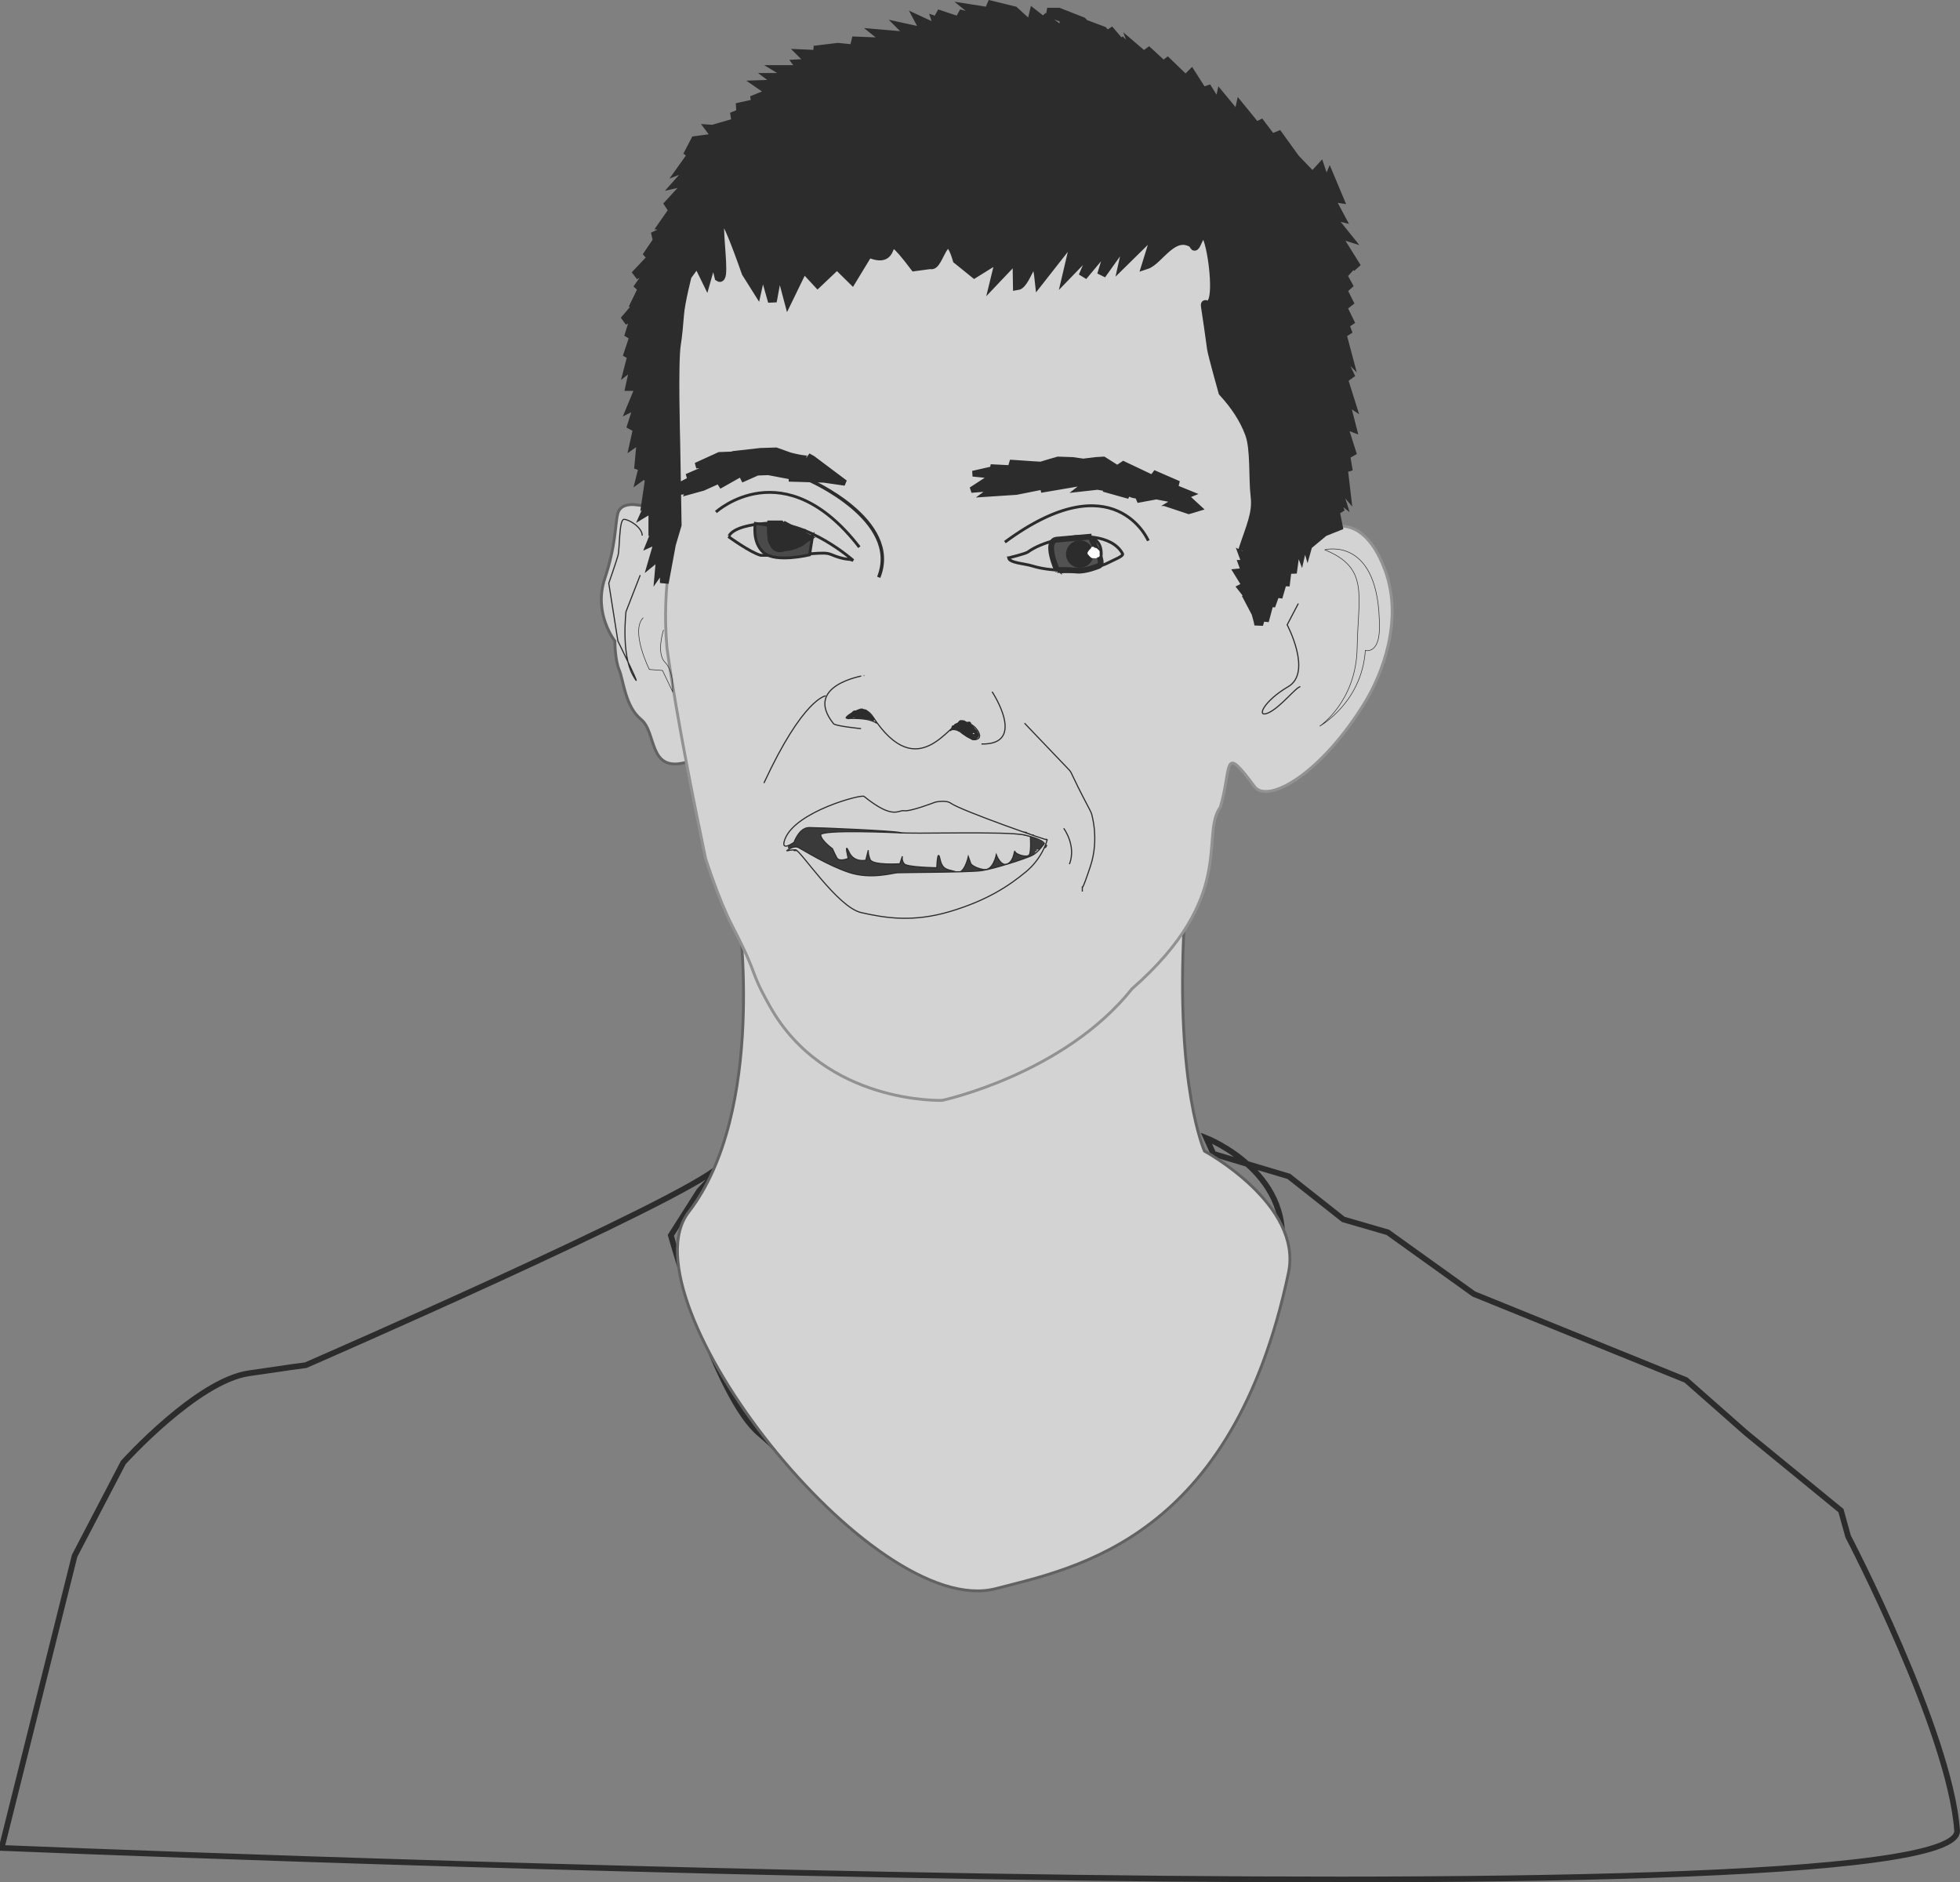 <?xml version="1.0" encoding="UTF-8" standalone="no"?>
<?xml-stylesheet type="text/css" href="resume.css"?>
<svg
   xmlns:dc="http://purl.org/dc/elements/1.1/"
   xmlns:cc="http://creativecommons.org/ns#"
   xmlns:rdf="http://www.w3.org/1999/02/22-rdf-syntax-ns#"
   xmlns:svg="http://www.w3.org/2000/svg"
   xmlns="http://www.w3.org/2000/svg"
   xmlns:xlink="http://www.w3.org/1999/xlink"
   width="96.431mm"
   height="92.591mm"
   viewBox="0 0 341.685 328.08"
   id="svg2"
   version="1.1">
  <rect x="0" y="0" width="341.685" height="328.08" fill="#808080" stroke="none"/>
  <defs
     id="defs4" />
       id="layer2"
     style="display:none"
     transform="translate(-191.56549,-106.24631)" />
  <g
     id="layer3"
     style="display:inline;opacity:0.656"
     transform="translate(-191.565,-106.246)">
    <path
       style="display:inline;fill:#ffffff;fill-opacity:1;fill-rule:evenodd;stroke:#535353;stroke-width:0.5;stroke-linecap:butt;stroke-linejoin:miter;stroke-miterlimit:4;stroke-dasharray:none;stroke-opacity:1"
       d="m 302.541,194.238 c 0,0 -2.778,-0.505 -3.283,1.515 -0.505,2.02 -0.253,5.303 -2.273,11.364 -2.02,6.061 1.768,10.859 1.768,10.859 0,0 0,3.283 0.758,5.051 0.758,1.768 1.01,6.313 3.788,8.586 2.778,2.273 1.263,9.091 7.576,7.576 6.313,-1.515 18.435,-42.174 -8.334,-44.952 z"
       id="path3454" />
    <path
       style="fill:none;fill-rule:evenodd;stroke:#000000;stroke-width:1px;stroke-linecap:butt;stroke-linejoin:miter;stroke-opacity:1"
       d="m 403.103,307.352 13.143,3.929 9.5,7.5 7.75,2.25 15,10.75 37,15 10.5,9.25 16.5,13.5 1.25,4.5 c 0,0 17.75,34 19,51.25 1.25,17.25 -340.902,3.048 -340.902,3.048 l 12.728,-50.912 8.485,-16.263 c 0,0 12.82,-14.256 21.92,-15.556 9.899,-1.414 6.392,-0.97 9.899,-1.414 0,0 65.761,-28.639 72.125,-34.648 4.627,-4.369 -3.536,4.243 -3.536,4.243 l -4.95,7.778 c 0,0 7.778,28.284 15.556,34.648 7.778,6.364 17.678,21.92 28.284,22.627 10.607,0.707 15.556,7.778 35.355,-8.485 19.799,-16.263 23.335,-29.698 26.87,-44.548 3.536,-14.849 -12.728,-21.213 -12.728,-21.213 z"
       id="path5950" />
    <path
       style="display:inline;fill:#ffffff;fill-opacity:1;fill-rule:evenodd;stroke:#535353;stroke-width:0.5;stroke-linecap:butt;stroke-linejoin:miter;stroke-miterlimit:4;stroke-dasharray:none;stroke-opacity:1"
       d="m 320.319,265.352 c 0,0 4.917,34.529 -8.687,52.124 -11.764,15.215 31.947,71.269 53.538,65.66 14.032,-3.645 41.243,-8.65 51.013,-55.053 2.512,-11.932 -14.647,-21.213 -14.647,-21.213 0,0 -5.051,-11.112 -3.536,-39.396 1,-18.663 -17.185,3.436 -39.184,4.463 -12.567,0.587 -38.496,-6.584 -38.496,-6.584 z"
       id="path3452" />
    <path
       style="display:inline;fill:#ffffff;fill-opacity:1;fill-rule:evenodd;stroke:#9b9b9b;stroke-width:0.5;stroke-linecap:butt;stroke-linejoin:miter;stroke-miterlimit:4;stroke-dasharray:none;stroke-opacity:1"
       d="m 424.769,198.026 c 0,0 5.031,-1.397 8.334,7.829 3.091,8.633 -0.671,18.03 -3.536,22.728 -7.499,12.299 -16.668,17.678 -19.193,14.9 -5.808,-7.829 -3.975,-3.722 -6.061,3.435 -3.619,4.978 3.03,15.506 -15.405,31.668 -11.869,14.9 -33.083,19.445 -33.083,19.445 0,0 -20.456,0.758 -30.052,-16.415 -3.837,-6.825 -1.661,-4.563 -6.568,-14.012 -2.328,-4.484 -4.626,-11.697 -4.626,-11.697 -1.665,-7.96 -4.968,-24.041 -6.736,-36.668 -1.01,-11.364 1.389,-19.698 1.389,-19.698 l 0.126,-50.76 42.174,-20.456 47.982,9.344 14.395,29.547 -1.768,39.143 c 0,0 9.596,-11.112 12.627,-8.334 z"
       id="path3456" />
    <path
       id="path5719"
       style="display:inline;opacity:1;fill:none;stroke:#000000;stroke-width:0.5;stroke-miterlimit:4.2;stroke-dasharray:none;stroke-opacity:1"
       d="m 383.542,202.666 c 0,0.912 -0.285,1.758 -0.771,2.454 -2.601,1.077 -6.164,0.534 -6.23,0.871 -0.964,-0.787 -1.579,-1.984 -1.579,-3.325 0.158,-0.963 0.209,-2.176 0.94,-2.333 3.256,-0.702 7.54,-1.565 7.64,2.333 z m -16.149,0.815 c 0,0 2.949,-0.72 3.36,-1.022 2.393,-1.754 7.508,-3.104 11.526,-2.554 2.201,0.301 4.072,1.171 4.988,2.856 0.228,0.419 -1.663,1.113 -2.468,1.549 -2.592,1.404 -9.201,1.871 -13.328,0.562 -1.271,-0.403 -3.907,-0.495 -4.079,-1.391 z" />
    <path
       style="fill:#3a3a3a;fill-opacity:1;fill-rule:evenodd;stroke:#000000;stroke-width:1px;stroke-linecap:butt;stroke-linejoin:miter;stroke-opacity:1"
       d="m 375.827,200.299 6.01,-0.53 c -0.532,0 2.691,4.645 1.237,5.127 0,0 -2.254,0.928 -3.706,0.804 -1.919,-0.163 -3.55,-0.104 -3.542,-0.097 0,0 -2.298,-5.127 0,-5.303 z"
       id="path5929" />
    <circle
       style="display:inline;opacity:1;fill:#000000;fill-opacity:1;stroke:#000000;stroke-width:0.5;stroke-miterlimit:4.2;stroke-dasharray:none;stroke-opacity:1"
       id="path5721"
       cx="379.805"
       cy="202.818"
       r="2.148" />
    <path
       style="display:inline;fill:none;fill-rule:evenodd;stroke:#000000;stroke-width:0.5;stroke-linecap:butt;stroke-linejoin:miter;stroke-miterlimit:4;stroke-dasharray:none;stroke-opacity:1"
       d="m 340.295,203.922 c 0,0 -7.901,-7.058 -15.38,-6.452 -6.231,0.505 -6.186,2.351 -6.364,2.298 0,0 3.889,2.828 5.657,3.27 8.817,0.068 10.724,-0.799 12.286,-0.133 2.032,0.867 3.27,0.84 3.27,0.84 z"
       id="path5735" />
    <path
       style="display:inline;fill:none;fill-rule:evenodd;stroke:#000000;stroke-width:0.5;stroke-linecap:butt;stroke-linejoin:miter;stroke-miterlimit:4;stroke-dasharray:none;stroke-opacity:1"
       d="m 325.048,197.559 c 0,0 -3.267,3.738 0.972,4.95 3.712,1.061 5.834,-0.84 5.834,-0.84 l -0.265,-2.873 -6.364,-1.282 z"
       id="path5737" />
    <path
       style="display:inline;fill:#ffffff;fill-opacity:1;fill-rule:evenodd;stroke:#000000;stroke-width:0.2;stroke-linecap:butt;stroke-linejoin:miter;stroke-miterlimit:4;stroke-dasharray:none;stroke-opacity:1"
       d="m 357.161,233.638 c 0,0 0.591,-0.68 1.74,0.116 1.149,0.795 2.254,1.768 3.182,1.237 0.928,-0.53 -0.793,-3.045 -2.873,-2.961 -2.064,0.083 -7.597,11.146 -15.468,-0.84 -1.147,-1.747 -2.473,-1.279 -3.37,-0.833 -0.964,0.479 -1.452,1.009 -1.271,1.054 0.698,0.173 3.566,-0.254 5.334,0.895"
       id="path5739" />
    <path
       style="fill:#161616;fill-opacity:1;fill-rule:evenodd;stroke:#000000;stroke-width:0.1;stroke-linecap:butt;stroke-linejoin:miter;stroke-opacity:1;stroke-miterlimit:4;stroke-dasharray:none"
       d="m 337.997,249.031 c -1.083,0 -2.167,0 -3.25,0 -0.25,0 -0.526,-0.112 -0.75,0 -0.074,0.037 0.059,0.191 0,0.25 -0.088,0.088 -1.077,-0.086 -1.25,0 -0.105,0.053 -0.145,0.197 -0.25,0.25 -0.157,0.079 -0.843,-0.079 -1,0 -0.074,0.037 0.037,0.175 0,0.25 -0.053,0.105 -0.167,0.167 -0.25,0.25 -0.083,0.083 -0.145,0.197 -0.25,0.25 -0.074,0.037 -0.191,-0.059 -0.25,0 -0.059,0.059 0.059,0.191 0,0.25 -0.059,0.059 -0.191,-0.059 -0.25,0 -0.059,0.059 0.059,0.191 0,0.25 -0.168,0.168 -0.332,-0.168 -0.5,0 -0.118,0.118 0.167,0.5 0,0.5 -0.083,0 0,-0.333 0,-0.25 0,0.167 0.074,0.351 0,0.5 -0.333,0.667 -0.25,-0.75 -0.25,0.25 0,0.586 0.059,-0.118 -0.25,0.5 -0.037,0.074 0.037,0.175 0,0.25 -0.053,0.105 -0.197,0.145 -0.25,0.25 -0.023,0.046 0.018,0.75 0,0.75 -0.083,0 0.059,-0.309 0,-0.25 -0.119,0.119 -0.357,0.643 -0.25,0.75 0.118,0.118 0.382,-0.118 0.5,0 0.059,0.059 -0.059,0.191 0,0.25 0.059,0.059 0.175,-0.037 0.25,0 0.105,0.053 0.145,0.197 0.25,0.25 0.149,0.074 0.342,-0.053 0.5,0 1.811,0.604 -0.394,-0.072 0.75,0.5 0.074,0.037 0.175,-0.037 0.25,0 0.105,0.053 0.145,0.197 0.25,0.25 0.074,0.037 0.191,-0.059 0.25,0 0.059,0.059 -0.059,0.191 0,0.25 0.059,0.059 0.167,0 0.25,0 0.083,0.083 0.185,0.152 0.25,0.25 0.103,0.155 0.191,0.323 0.25,0.5 0.103,0.31 -0.205,0.272 0.25,0.5 0.267,0.133 0.233,-0.133 0.5,0 0.105,0.053 0.145,0.197 0.25,0.25 0.074,0.037 0.167,0 0.25,0 0.083,0.083 0.145,0.197 0.25,0.25 0.149,0.074 0.382,-0.118 0.5,0 0.059,0.059 -0.059,0.191 0,0.25 0.059,0.059 0.171,-0.026 0.25,0 0.177,0.059 0.333,0.167 0.5,0.25 0.167,0.083 0.34,0.154 0.5,0.25 0.464,0.278 1.387,0.948 1.75,1.25 2.163,1.802 -0.921,-0.531 1,0.75 0.098,0.065 0.145,0.197 0.25,0.25 0.074,0.037 0.167,0 0.25,0 0.25,0 0.5,0 0.75,0 1.083,0 2.167,0 3.25,0 0.333,0 0.667,0 1,0 0.167,0 0.333,0 0.5,0 0.083,0 0.191,-0.059 0.25,0 0.059,0.059 -0.059,0.191 0,0.25 0.059,0.059 0.167,0 0.25,0 0.25,0 0.5,0 0.75,0 0.917,0 1.833,0 2.75,0 0.333,0 0.671,0.055 1,0 0.339,-0.057 0.66,-0.201 1,-0.25 0.247,-0.035 0.503,0.035 0.75,0 2.457,-0.351 -0.621,-0.25 2.25,-0.25 1.75,0 3.5,0 5.25,0 0.583,0 1.167,0 1.75,0 0.167,0 0.333,0 0.5,0 0.083,0 0.171,0.026 0.25,0 0.177,-0.059 0.323,-0.191 0.5,-0.25 0.079,-0.026 0.169,0.02 0.25,0 0.256,-0.064 0.494,-0.186 0.75,-0.25 0.081,-0.02 0.191,0.059 0.25,0 0.059,-0.059 -0.059,-0.191 0,-0.25 0.059,-0.059 0.167,0 0.25,0 0.167,0 0.333,0 0.5,0 0.917,0 1.833,0 2.75,0 0.067,0 0.729,0.041 0.75,0 0.074,-0.149 -0.053,-0.342 0,-0.5 0.166,-0.497 0.233,-0.117 0.5,-0.25 0.105,-0.053 0.145,-0.197 0.25,-0.25 0.074,-0.037 0.191,0.059 0.25,0 0.059,-0.059 -0.059,-0.191 0,-0.25 0.059,-0.059 0.175,0.037 0.25,0 1.04,-0.52 -0.267,0.017 0.25,-0.5 0.059,-0.059 0.175,0.037 0.25,0 0.105,-0.053 0.145,-0.197 0.25,-0.25 0.149,-0.074 0.351,0.074 0.5,0 1.144,-0.572 -1.061,0.104 0.75,-0.5 0.079,-0.026 0.191,0.059 0.25,0 0.059,-0.059 -0.037,-0.175 0,-0.25 0.053,-0.105 0.197,-0.145 0.25,-0.25 0.133,-0.267 -0.133,-0.233 0,-0.5 0.053,-0.105 0.197,-0.145 0.25,-0.25 0.037,-0.074 -0.059,-0.191 0,-0.25 0.059,-0.059 0.191,0.059 0.25,0 0.059,-0.059 -0.037,-0.175 0,-0.25 0.053,-0.105 0.197,-0.145 0.25,-0.25 0.037,-0.074 -0.059,-0.191 0,-0.25 0.059,-0.059 0.191,0.059 0.25,0 0.059,-0.059 -0.059,-0.191 0,-0.25 0.118,-0.118 0.342,0.053 0.5,0 0.177,-0.059 0.323,-0.191 0.5,-0.25 0.329,-0.11 0.529,0.191 0.75,-0.25 0.222,-0.444 -0.139,-0.139 -0.25,-0.25 -0.059,-0.059 0.059,-0.191 0,-0.25 -0.059,-0.059 -0.175,0.037 -0.25,0 -0.211,-0.105 -0.289,-0.395 -0.5,-0.5 -0.074,-0.037 -0.175,0.037 -0.25,0 -0.105,-0.053 -0.152,-0.185 -0.25,-0.25 -0.155,-0.103 -0.368,-0.118 -0.5,-0.25 -0.059,-0.059 0.059,-0.191 0,-0.25 -0.059,-0.059 -0.191,0.059 -0.25,0 -0.059,-0.059 0.059,-0.191 0,-0.25 -0.118,-0.118 -0.351,0.074 -0.5,0 -0.105,-0.053 -0.145,-0.197 -0.25,-0.25 -0.074,-0.037 -0.175,0.037 -0.25,0 -0.105,-0.053 -0.145,-0.197 -0.25,-0.25 -0.146,-0.073 -1.066,0.046 -1.25,0 -0.181,-0.045 -0.323,-0.191 -0.5,-0.25 -0.326,-0.109 -0.67,-0.156 -1,-0.25 -0.253,-0.072 -0.5,-0.167 -0.75,-0.25 -0.25,-0.083 -0.524,-0.114 -0.75,-0.25 -0.202,-0.121 -0.289,-0.395 -0.5,-0.5 -0.149,-0.074 -0.342,0.053 -0.5,0 -0.112,-0.037 -0.145,-0.197 -0.25,-0.25 -0.149,-0.074 -0.382,0.118 -0.5,0 -0.059,-0.059 0.059,-0.191 0,-0.25 -0.059,-0.059 -0.167,0 -0.25,0 -0.083,0 -0.167,0 -0.25,0 -0.417,0 -0.833,0 -1.25,0 -3.25,0 -6.5,0 -9.75,0 -2.917,0 -5.833,0 -8.75,0 -1.083,0 -2.167,0 -3.25,0 -0.333,0 -0.667,0 -1,0 -0.25,0 -0.503,0.041 -0.75,0 -0.419,-0.07 -0.833,-0.167 -1.25,-0.25 z"
       id="path5952" />
    <path
       style="fill:#ffffff;fill-opacity:1;fill-rule:evenodd;stroke:#000000;stroke-width:0.2;stroke-linecap:butt;stroke-linejoin:miter;stroke-miterlimit:4;stroke-dasharray:none;stroke-opacity:1"
       d="m 371.188,251.987 c 0,0 0.188,2.688 -0.188,3.25 -0.375,0.562 -2.375,-0.062 -2.5,-0.562 -0.125,-0.5 -0.062,1.5 -1.25,2.125 -1.188,0.625 -2,-1.562 -2,-1.562 0,0 -0.562,2.875 -2.25,2.562 -1.688,-0.312 -2.188,-1 -2.188,-1 l -0.438,-1.25 c 0,0 -0.688,3.188 -2.062,2.688 -1.375,-0.5 -2.438,-0.188 -2.875,-2.25 -0.438,-2.062 -0.562,1.5 -0.562,1.5 0,0 -5.188,-0.062 -5.688,-0.688 -0.5,-0.625 -0.312,-1.312 -0.312,-1.312 l -0.438,1.312 c 0,0 -4.75,0.312 -5.188,-0.75 -0.438,-1.062 -0.312,-1.625 -0.312,-1.625 l -0.438,1.75 c 0,0 -2.062,0.5 -2.938,-1.438 -0.875,-1.938 -0.125,1.125 -0.125,1.125 0,0 -1.562,0.688 -2,-0.125 -0.438,-0.812 -0.75,-1.562 -0.75,-1.562 0,0 -1.875,-1.312 -2.062,-2.375 -0.188,-1.062 13.851,-0.395 13.851,-0.395 7.853,0.18 14.768,-1.396 22.712,0.582 z"
       id="path5763" />
    <path
       style="fill:#ffffff;fill-opacity:1;fill-rule:evenodd;stroke:#000000;stroke-width:0.2;stroke-linecap:butt;stroke-linejoin:miter;stroke-miterlimit:4;stroke-dasharray:none;stroke-opacity:1"
       d="m 374.125,252.612 c 0.7,0.42 -15.104,-5.112 -16.812,-6.375 -0.818,-0.605 -2.688,-0.188 -2.688,-0.188 0,0 -4.375,1.688 -5.438,1.5 -1.062,-0.188 -1.832,1.664 -7,-2.5 -0.487,-0.392 -11.848,2.62 -13.75,7.375 -1,2.5 1.562,0.625 1.562,0.625 0,0 0.875,-2.562 2.625,-2.562 1.75,0 14.75,0.562 15.875,0.875 1.125,0.312 18.625,-0.312 21.75,0.438 3.125,0.75 3.375,1.438 3.375,1.438 0,0 -1,1.5 -2.062,2.062 -1.062,0.562 -6.688,2.375 -8.875,2.688 -2.188,0.312 -13.938,0.312 -14.75,0.375 -0.812,0.062 -4.625,1.188 -8.375,-0.062 -3.75,-1.25 -7.812,-3.812 -8.75,-4.312 -0.938,-0.5 -2.125,0.562 -2.125,0.562 0,0 0.75,-0.188 1.562,-0.188 0.812,0 7.312,10 11.438,10.938 4.125,0.938 9,1.75 15.5,-0.188 6.5,-1.938 10.312,-4.5 13.25,-6.938 2.938,-2.438 3.688,-5.562 3.688,-5.562 z"
       id="path5792" />
    <path
       style="fill:#000000;fill-opacity:1;fill-rule:evenodd;stroke:#000000;stroke-width:1.525;stroke-linecap:butt;stroke-linejoin:miter;stroke-miterlimit:4;stroke-dasharray:none;stroke-opacity:1"
       d="m 408.375,202.112 1.25,1.75 -1.25,-0.625 0.5,1.375 -0.625,0 0.5,1.375 -1.25,0.125 1,1.625 0.25,-1 0.625,1.375 -1.25,0.625 1.375,1.75 0.125,-1 0.875,1.125 -1.25,0.125 1.25,2.375 0.375,1.375 0.125,0.625 0.875,-3 0.125,2.375 1,-3.75 0.125,1.125 1.25,-3.5 0,2 1.125,-3.875 0.125,1.875 0.625,-5.125 0.625,2.875 0.75,-5.5 0.75,2 0.625,-2.75 0.5,1.75 1.125,-4 0.25,2.625 1.5,-1.25 2.5,-1 -0.75,-3.75 1.125,1.25 -1.125,-3.125 1.25,1 -1.125,-3.625 2,2.375 -0.75,-6.375 1.125,2.625 -0.75,-4.5 1.5,1.75 -1.75,-5.5 1.625,0.625 -1.25,-4.875 1.125,0.75 -2,-6.375 2,1.875 -2.75,-5.75 2.25,2.25 -1.5,-5.625 1.5,1.5 -1.375,-3.75 1.875,2.125 -2.75,-5.625 2.625,2.25 -2.25,-4.5 2.125,1.5 -2.125,-3.875 2.125,1.125 -2.625,-4 3.875,3.125 -3.75,-6 2,0.625 -3.125,-3.875 2,0.5 -1.875,-3.5 1.625,0.25 -1.625,-3.875 -0.625,1.5 -1,-3 -1.375,1.5 -3,-3.125 -3.25,-4.5 0.375,2.625 -3.5,-4.625 0.625,2.25 -3.875,-4.75 -0.375,1.75 -3,-3.625 -0.375,1.75 -2.125,-3.375 0.25,2.25 -2.875,-4.5 -1,1 -3.625,-3.5 1.375,2.5 -4.625,-4.25 1.125,2.375 -3.375,-2.875 0.75,2 -3.125,-3.25 1,1.625 -2.875,-3.375 1.375,3 -2.375,-2.75 -2,-0.75 0.75,1.625 -2.375,-2.5 -4.125,-1.625 -2,0 3,1.125 -0.25,2.25 -3.5,-2.625 1.25,1.75 -2.875,-2.25 -0.5,2.125 -2.875,-2.625 -4.625,-1.125 2.5,1.625 -5.625,-0.875 2.625,2.125 -4.5,-1.25 2.125,2 -6,-2 2.75,2.25 -2.875,-1 0.5,1.5 -3.5,-1.625 1.125,2.125 -4,-0.875 1.625,1.625 -5.875,-0.5 1.875,1.5 -6.375,-0.25 3.75,1.75 -6.25,-0.625 -4.125,0.5 3.625,0.875 -5.75,-0.25 1.625,1.625 -2.375,0.125 0.75,1 -3.875,0 2.25,1.375 -3.75,0 1.5,1.125 -3.5,0.125 2,1.375 -3.375,1.375 2.5,0.125 -5.125,1.125 2.5,0.25 -3.375,1.375 3.25,0.25 -4.75,1.375 3.25,0.875 -5.5,-0.375 1.125,1.5 -3.75,0.5 -1.375,2.625 2.25,-1.75 0.75,1.125 -2.75,1.25 -1.25,1.75 2.25,-0.875 -3,3.375 2.25,-0.5 -4.125,4.5 2.125,-0.75 -2.875,4.125 1.875,0.25 -3.5,1.625 1.25,0 -2.375,3.5 2.125,-1.125 -4.125,4.375 3.25,-1.75 -2.875,4.125 1.5,-1.25 -2.25,4.625 2.125,-2.125 -3.625,4.25 1.875,-0.75 -1.125,3.625 1.375,-1.375 -1.625,4.875 1.125,-1.375 -0.875,3.375 1.125,-0.875 -0.875,4 1.75,0 -1.5,3.625 1.25,-0.625 -1.375,4.375 1.625,-2 -1,4.5 1.25,-0.875 -0.5,5.375 1.25,-2.125 -0.875,3.5 0.875,-0.625 0.625,1.25 -0.5,3.375 1.375,-1.25 -1.5,3.375 1.25,-0.75 0,3.25 1.375,-1.25 -1.625,4 1.375,-0.625 -1.125,3.875 1.375,-1.125 -0.25,2.875 0.875,-1.25 0,3.375 1.25,-6.75 1,-3.375 -0.25,-14.625 c 0,0 -0.384,-13.837 0.116,-16.837 0.228,-1.37 0.42,-3.423 0.561,-5.249 0.167,-2.171 1.323,-6.672 1.323,-6.672 l 1.742,-2.398 1.573,3.218 1.254,-4.442 0.96,3.832 c 2.044,1.392 -3.274,-23.58 4.718,-0.775 l 1.941,3.082 0.93,-4.171 1.723,6.103 1.162,-6.338 1.598,6.012 2.676,-5.505 2.463,2.659 3.371,-3.196 2.633,2.597 2.85,-4.688 c 6.21,2.746 1.205,-6.599 8.022,2.404 l 2.784,-0.374 c 1.547,0.711 2.616,-7.803 4.642,-0.865 l 3.015,2.434 4.495,-2.794 -1.005,4.12 3.918,-4.13 0.078,4.919 c 1.862,-0.267 3.051,-8.192 3.819,-0.802 l 6.51,-8.293 -1.713,7.303 5.163,-5.34 -2.349,5.461 4.978,-5.976 -1.731,5.726 4.78,-6.693 -1.038,4.67 5.955,-5.86 -1.906,6.161 c 2.28,-0.74 4.717,-6.038 8.255,-3.634 0.283,1.771 1.171,-3.087 2.142,-1.56 1.015,1.594 2.088,9.573 1.115,11.533 -1.39,2.8 -1.792,-4.014 -0.144,8.257 0.129,0.959 1.985,7.574 1.985,7.574 2.145,2.368 3.647,4.605 4.634,7.234 1.004,2.676 0.599,7.787 0.977,10.873 0.369,3.011 -0.748,5.214 -2.175,9.539"
       id="path5803" />
    <path
       style="fill:#000000;fill-opacity:1;fill-rule:evenodd;stroke:#000000;stroke-width:1px;stroke-linecap:butt;stroke-linejoin:miter;stroke-opacity:1"
       d="m 382.898,191.106 3.182,0.53 -2.121,-0.177 4.419,1.237 -1.945,-1.326 c 1.768,0.206 2.416,2.279 5.303,0.619 l -1.945,1.414 3.359,-0.619 2.298,0.442 1.237,0.177 -0.884,0.53 2.121,0 -1.768,0.53 2.652,0.884 1.768,-0.53 -2.298,-2.121 0.884,-0.354 -4.773,-1.945 2.652,0.177 -4.066,-1.768 -0.53,0.707 -5.038,-2.386 -1.061,0.707 -2.386,-1.503 -1.414,0.088 -2.121,0.265 -1.856,-0.265 -2.563,-0.088 -1.237,0.354 -1.768,0.53 -1.503,-0.088 -3.889,-0.265 1.856,1.061 -5.215,-0.265 0.795,0.265 -3.889,0.884 3.536,0.354 -3.801,2.475 3.359,-0.265 3.27,-0.707 0.354,0.442 -3.182,0.265 -1.326,0.972 5.392,-0.354 4.419,-0.884 3.182,-0.707 3.182,-0.707 -6.541,1.945 8.309,-1.414 -1.591,1.237 z"
       id="path5805" />
    <path
       style="fill:#000000;fill-opacity:1;fill-rule:evenodd;stroke:#000000;stroke-width:1px;stroke-linecap:butt;stroke-linejoin:miter;stroke-opacity:1"
       d="m 338.881,190.399 -5.657,-4.243 -0.795,-0.442 c 1.12,1.002 -3.094,-0.088 -3.094,-0.088 l -2.475,-0.884 -2.74,0.088 -4.685,0.53 -0.088,0.088 -2.386,0.088 -4.066,1.856 3.712,-0.354 -5.303,2.298 2.298,-0.354 -3.27,1.679 0.619,-0.088 -1.679,1.503 2.386,-0.265 -0.088,0.177 2.563,-0.707 2.74,-1.237 0.442,0.707 3.447,-1.945 0.442,0.884 2.386,-1.061 4.685,-0.177 -4.243,-0.177 7.425,1.414 -2.386,1e-5 6.099,0.177 z"
       id="path5807" />
    <path
       style="fill:#2e2e2e;fill-opacity:1;fill-rule:evenodd;stroke:#000000;stroke-width:0.5;stroke-linecap:butt;stroke-linejoin:miter;stroke-miterlimit:4;stroke-dasharray:none;stroke-opacity:1"
       d="m 333.224,199.591 -0.53,3.359 c 0,0 -5.834,1.414 -7.955,-0.354 -2.121,-1.768 -1.503,-5.127 -1.503,-5.127 l 8.574,1.237 -0.354,1.768 -1.591,-1.237 -2.828,-0.884 c 0,0 -2.652,1.237 -0.707,3.005 1.945,1.768 5.303,-0.354 5.303,-0.354 z"
       id="path5809" />
    <path
       style="fill:none;fill-rule:evenodd;stroke:#000000;stroke-width:0.2;stroke-linecap:butt;stroke-linejoin:miter;stroke-miterlimit:4;stroke-dasharray:none;stroke-opacity:1"
       d="m 370.17,232.295 c 0,0 0,0 7.601,7.955 0.84,0.879 0,0 3.757,7.105 0.215,0.407 0.308,0.673 0.308,0.673 0,0 1.414,4.419 -0.177,9.192 -1.591,4.773 -1.414,3.536 -1.414,3.536 l 0,0.884"
       id="path5815" />
    <path
       style="fill:none;fill-rule:evenodd;stroke:#000000;stroke-width:0.2;stroke-linecap:butt;stroke-linejoin:miter;stroke-miterlimit:4;stroke-dasharray:none;stroke-opacity:1"
       d="m 335.522,227.522 c 0,0 -3.889,0.354 -10.783,15.203"
       id="path5817" />
    <path
       style="display:inline;fill:none;fill-rule:evenodd;stroke:#000000;stroke-width:0.1;stroke-linecap:butt;stroke-linejoin:miter;stroke-miterlimit:4;stroke-dasharray:none;stroke-opacity:1"
       d="m 307.238,216.032 c 0,0 -1.326,4.066 0.265,5.657 1.591,1.591 1.326,5.127 1.326,5.127 l -1.768,-3.712 -2.298,-0.177 c 0,0 -3.359,-6.718 -1.061,-9.016"
       id="path5821" />
    <path
       style="display:inline;fill:#ffffff;fill-opacity:1;fill-rule:evenodd;stroke:#000000;stroke-width:0.2;stroke-linecap:butt;stroke-linejoin:miter;stroke-miterlimit:4;stroke-dasharray:none;stroke-opacity:1"
       d="m 303.172,206.486 -2.475,6.364 c 0,0 -0.884,7.425 1.237,11.137 2.121,3.712 -2.652,-6.01 -2.652,-6.01 l -1.591,-10.076 c 0,0 1.237,-3.536 1.591,-4.773 0.354,-1.237 0.177,-6.364 1.061,-6.364 0.884,0 3.182,1.414 3.182,2.828"
       id="path5823" />
    <path
       style="display:inline;fill:none;fill-rule:evenodd;stroke:#000000;stroke-width:0.2;stroke-linecap:butt;stroke-linejoin:miter;stroke-miterlimit:4;stroke-dasharray:none;stroke-opacity:1"
       d="m 417.9,211.435 -1.945,3.712 c 0,0 4.419,8.309 0.177,10.783 -4.243,2.475 -5.657,5.48 -3.536,4.596 2.121,-0.884 4.95,-4.596 5.657,-4.596"
       id="path5825" />
    <path
       style="display:inline;fill:none;fill-rule:evenodd;stroke:#000000;stroke-width:0.1;stroke-linecap:butt;stroke-linejoin:miter;stroke-miterlimit:4;stroke-dasharray:none;stroke-opacity:1"
       d="m 422.496,202.066 c 0,0 9.619,-2.559 9.546,13.612 -0.021,4.644 -2.46,3.939 -2.46,3.939 -0.604,9.102 -7.97,13.209 -7.97,13.209 0,0 6.364,-4.243 6.541,-13.612 0.177,-9.369 2.121,-13.965 -5.657,-17.147"
       id="path5827" />
    <path
       style="display:inline;fill:none;fill-rule:evenodd;stroke:#000000;stroke-width:0.5;stroke-linecap:butt;stroke-linejoin:miter;stroke-miterlimit:4;stroke-dasharray:none;stroke-opacity:1"
       d="m 391.75,200.487 c 0,0 -5.875,-13.875 -25,0.25"
       id="path5829" />
    <path
       style="display:inline;fill:none;fill-rule:evenodd;stroke:#000000;stroke-width:0.5;stroke-linecap:butt;stroke-linejoin:miter;stroke-miterlimit:4;stroke-dasharray:none;stroke-opacity:1"
       d="m 316.375,195.487 c 0,0 11.875,-10.875 25,6.125"
       id="path5831" />
    <path
       style="display:inline;fill:none;fill-rule:evenodd;stroke:#000000;stroke-width:0.2;stroke-linecap:butt;stroke-linejoin:miter;stroke-miterlimit:4;stroke-dasharray:none;stroke-opacity:1"
       d="m 377,250.612 c 0,0 2.25,3 1,6.25"
       id="path5833" />
    <path
       style="fill:none;fill-rule:evenodd;stroke:#000000;stroke-width:0.2;stroke-linecap:butt;stroke-linejoin:miter;stroke-miterlimit:4;stroke-dasharray:none;stroke-opacity:1"
       d="m 342.151,223.987 c 0.04,0.005 -10.658,1.663 -5.277,8.393 0.338,0.423 4.8,0.862 4.8,0.862"
       id="path5842" />
    <path
       style="fill:none;fill-rule:evenodd;stroke:#000000;stroke-width:0.2;stroke-linecap:butt;stroke-linejoin:miter;stroke-miterlimit:4;stroke-dasharray:none;stroke-opacity:1"
       d="m 364.514,226.81 c 0,0 6.187,9.286 -1.856,9.109"
       id="path5844" />
    <path
       style="display:inline;fill:none;fill-rule:evenodd;stroke:#000000;stroke-width:0.6;stroke-linecap:butt;stroke-linejoin:miter;stroke-miterlimit:4;stroke-dasharray:none;stroke-opacity:1"
       d="m 332.5,189.862 c 0,0 16.25,7 12.25,17"
       id="path5848" />
    <ellipse
       style="display:inline;opacity:0;fill:none;stroke:#000000;stroke-width:0.3;stroke-miterlimit:4;stroke-dasharray:none;stroke-opacity:1"
       id="path5697"
       cx="379.464"
       cy="203.612"
       rx="1.071"
       ry="3.75" />
    <ellipse
       style="display:inline;opacity:0;fill:none;stroke:#000000;stroke-width:0.1;stroke-miterlimit:4;stroke-dasharray:none;stroke-opacity:1"
       id="path5699"
       cx="380.558"
       cy="202.719"
       rx="2.433"
       ry="1.875" />
    <ellipse
       style="display:inline;opacity:0;fill:none;stroke:#000000;stroke-width:0.1;stroke-miterlimit:4;stroke-dasharray:none;stroke-opacity:1"
       id="path5701"
       cx="379.263"
       cy="202.719"
       rx="1.897"
       ry="1.473" />
    <ellipse
       style="display:inline;opacity:0;fill:none;stroke:#000000;stroke-width:0.1;stroke-miterlimit:4;stroke-dasharray:none;stroke-opacity:1"
       id="path5703"
       cx="391.741"
       cy="208.188"
       rx="1.92"
       ry="1.629" />
    <path
       style="fill:#000000;fill-opacity:1;fill-rule:evenodd;stroke:#000000;stroke-width:1px;stroke-linecap:butt;stroke-linejoin:miter;stroke-opacity:1"
       d="m 328.805,198.531 -1.061,-1.061 -1.945,0 c 0,0 -0.53,5.303 2.298,4.419 2.828,-0.884 4.596,-1.945 4.596,-1.945 l -4.596,-2.475 0,0"
       id="path5927" />
    <path
       transform="translate(296.497,106.246)"
       style="fill:none;fill-rule:evenodd;stroke:#000000;stroke-width:0.7;stroke-linecap:butt;stroke-linejoin:miter;stroke-miterlimit:4;stroke-dasharray:none;stroke-opacity:1"
       d="m 61.739,126.7 c 0.017,0.071 -0.415,0.031 -0.442,0.044 -0.013,0.007 -0.01,0.034 0,0.044 0.021,0.021 0.06,-0.009 0.088,0 0.031,0.01 0.057,0.034 0.088,0.044 0.028,0.009 0.068,-0.021 0.088,0 0.01,0.01 -0.01,0.034 0,0.044 0.01,0.01 0.031,-0.007 0.044,0 0.037,0.019 0.049,0.075 0.088,0.088 0.008,0.003 0.26,0.002 0.265,0 0.031,-0.01 0.057,-0.034 0.088,-0.044 0.028,-0.009 0.059,0 0.088,0 0.074,0 0.147,0 0.221,0 0.074,0 0.147,0 0.221,0 0.015,0 0.029,0 0.044,0 0.015,0 0.032,-0.009 0.044,0 0.013,0.01 0.235,0.25 0.265,0.265 0.078,0.039 0.015,-0.066 0.088,0.044 0.118,0.177 -0.044,0.015 0.133,0.133 0.017,0.012 0.024,0.038 0.044,0.044 0.028,0.009 0.06,-0.009 0.088,0 0.04,0.013 0.051,0.07 0.088,0.088 0.013,0.007 0.031,-0.007 0.044,0 0.019,0.009 0.026,0.035 0.044,0.044 0.013,0.007 0.044,-0.015 0.044,0 0,0.021 -0.024,0.039 -0.044,0.044 -0.043,0.011 -0.088,0 -0.133,0 -0.044,0 -0.089,0.007 -0.133,0 -0.048,-0.008 -0.173,-0.056 -0.221,-0.088 -0.01,-0.007 -0.055,-0.078 -0.088,-0.044 -0.033,0.033 0.036,0.08 0.044,0.088 0.044,0.044 0.088,0.088 0.133,0.133 0.015,0.015 0.027,0.033 0.044,0.044 0.102,0.068 0.119,0.021 0.221,0.088 0.04,0.027 0.151,0.168 0.177,0.177 0.028,0.009 0.06,-0.009 0.088,0 0.04,0.013 0.051,0.07 0.088,0.088 0.026,0.013 0.068,-0.021 0.088,0 0.023,0.023 0.021,0.065 0.044,0.088 0.014,0.014 0.207,-0.014 0.221,0 0.01,0.01 -0.01,0.034 0,0.044 0.021,0.021 0.062,-0.013 0.088,0 0.019,0.009 0.026,0.035 0.044,0.044 0.013,0.007 0.034,-0.01 0.044,0 0.01,0.01 -0.01,0.034 0,0.044 0.01,0.01 0.031,-0.007 0.044,0 0.094,0.047 -0.006,0.041 0.088,0.088 0.013,0.007 0.031,-0.007 0.044,0 0.019,0.009 0.029,0.029 0.044,0.044 0.015,0.015 0.035,0.026 0.044,0.044 0.007,0.013 -0.01,0.034 0,0.044 0.01,0.01 0.031,-0.007 0.044,0 0.019,0.009 0.035,0.026 0.044,0.044 0.007,0.013 -0.013,0.038 0,0.044 0.026,0.013 0.062,-0.013 0.088,0 0.013,0.007 -0.01,0.034 0,0.044 0.01,0.01 0.029,0 0.044,0 0.015,0 0.029,0 0.044,0 0.104,0 -0.021,-0.01 0.088,0.044 0.004,0.002 0.173,0.002 0.177,0 0.083,-0.042 0.074,-0.162 0.133,-0.221 0.023,-0.023 0.061,-0.026 0.088,-0.044 0.019,-0.013 0.123,-0.114 0.133,-0.133 0.007,-0.013 -0.01,-0.034 0,-0.044 0.01,-0.01 0.034,0.01 0.044,0 0.004,-0.004 0,-0.186 0,-0.221 0,-0.173 0.013,-0.005 -0.044,-0.177 -0.005,-0.014 0.01,-0.034 0,-0.044 -0.023,-0.023 -0.061,-0.026 -0.088,-0.044 -0.061,-0.041 -0.045,-0.068 -0.088,-0.133 -0.012,-0.017 -0.029,-0.029 -0.044,-0.044 -0.015,-0.015 -0.029,-0.029 -0.044,-0.044 -0.029,-0.015 -0.065,-0.021 -0.088,-0.044 -0.023,-0.023 -0.024,-0.062 -0.044,-0.088 -0.05,-0.067 -0.127,-0.11 -0.177,-0.177 -0.02,-0.026 -0.024,-0.062 -0.044,-0.088 -0.025,-0.033 -0.062,-0.056 -0.088,-0.088 -0.223,-0.279 0.037,-0.008 -0.177,-0.221 -0.029,-0.029 -0.059,-0.059 -0.088,-0.088 -0.015,-0.015 -0.026,-0.035 -0.044,-0.044 -0.044,-0.015 -0.088,-0.029 -0.133,-0.044 -0.015,-0.015 -0.026,-0.035 -0.044,-0.044 -0.042,-0.021 -0.093,-0.02 -0.133,-0.044 -0.036,-0.021 -0.051,-0.07 -0.088,-0.088 -0.259,-0.129 -0.095,0.025 -0.265,-0.088 -0.04,-0.027 -0.093,-0.113 -0.133,-0.133 -0.013,-0.007 -0.031,0.007 -0.044,0 -0.034,-0.017 -0.103,-0.123 -0.133,-0.133 -0.028,-0.009 -0.06,0.009 -0.088,0 -0.02,-0.007 -0.029,-0.029 -0.044,-0.044 -0.015,-0.015 -0.035,-0.026 -0.044,-0.044 -0.007,-0.013 0.01,-0.034 0,-0.044 -0.172,-0.172 -0.024,0.01 -0.133,-0.044 -0.019,-0.009 -0.026,-0.035 -0.044,-0.044 -0.013,-0.007 -0.03,0.005 -0.044,0 -0.031,-0.01 -0.057,-0.034 -0.088,-0.044 -0.026,-0.009 -0.235,0 -0.265,0 -0.015,0 -0.029,0 -0.044,0 -0.015,0 -0.034,-0.01 -0.044,0 -0.01,0.01 0.01,0.034 0,0.044 -0.01,0.01 -0.034,-0.01 -0.044,0 -0.021,0.021 0.013,0.062 0,0.088 -0.009,0.019 -0.035,0.026 -0.044,0.044 -0.007,0.013 0.007,0.031 0,0.044 -0.035,0.07 -0.111,0.172 -0.177,0.221 -0.026,0.02 -0.059,0.029 -0.088,0.044 -0.102,0.051 -0.055,0.044 -0.133,0.044 -0.037,0 -0.153,-0.008 -0.177,0 -0.02,0.007 -0.026,0.035 -0.044,0.044 -0.013,0.007 -0.031,-0.007 -0.044,0 -0.019,0.009 -0.026,0.035 -0.044,0.044 -0.013,0.007 -0.044,-0.015 -0.044,0 0,0.075 0.089,0.161 0.044,0.221 0.023,0.171 -0.168,-0.097 -0.221,-0.044 -0.01,0.01 0.01,0.034 0,0.044 -0.01,0.01 -0.034,-0.01 -0.044,0 -0.01,0.01 0.01,0.034 0,0.044 -0.01,0.01 -0.038,-0.013 -0.044,0 -0.013,0.026 0.013,0.062 0,0.088 -0.007,0.013 -0.034,-0.01 -0.044,0 -0.01,0.01 0.007,0.031 0,0.044 -0.027,0.055 -0.043,0.044 -0.088,0.044 -0.015,0 -0.059,0 -0.044,0 0.118,0 0.236,0 0.354,0 0.029,0 0.059,0 0.088,0 0.029,0 0.06,0.007 0.088,0 0.032,-0.008 0.056,-0.036 0.088,-0.044 0.043,-0.011 0.088,0 0.133,0 0.088,0 0.177,0 0.265,0 0.042,0 0.196,-0.008 0.221,0 0.085,0.028 0.015,0.075 0.044,0.133 0.007,0.013 0.034,-0.01 0.044,0 0.01,0.01 0,0.029 0,0.044 0,0.015 0.007,0.031 0,0.044 -0.009,0.019 -0.024,0.038 -0.044,0.044 -0.042,0.014 -0.088,0 -0.133,0 -0.056,0 -0.197,0.027 -0.221,-0.044 -0.009,-0.028 0,-0.059 0,-0.088 0,-0.088 0,-0.177 0,-0.265 0,-0.088 0,-0.177 0,-0.265 0,-0.029 0,-0.059 0,-0.088 0,-0.015 -0.007,-0.031 0,-0.044 0.009,-0.019 0.035,-0.026 0.044,-0.044 0.068,-0.135 -0.256,0.101 0.133,-0.133 0.028,-0.017 0.065,-0.021 0.088,-0.044 0.023,-0.023 0.017,-0.07 0.044,-0.088 0.025,-0.016 0.06,0.007 0.088,0 0.032,-0.008 0.057,-0.034 0.088,-0.044 0.006,-0.002 0.129,-0.002 0.133,0 0.086,0.043 0.044,0.145 0.044,0.221 0,0.074 -0.007,0.148 0,0.221 0.054,0.593 0.044,-0.002 0.044,0.442 0,0.118 0,0.236 0,0.354 0,0.015 -0.01,0.034 0,0.044 0.01,0.01 0.034,0.01 0.044,0 0.01,-0.01 -0.005,-0.03 0,-0.044 0.01,-0.031 0.029,-0.059 0.044,-0.088 0.015,-0.029 0.027,-0.06 0.044,-0.088 0.062,-0.104 0.092,-0.12 0.133,-0.221 0.017,-0.043 0.033,-0.087 0.044,-0.133 0.004,-0.014 -0.005,-0.058 0,-0.044 0.179,0.538 -0.018,-0.045 0.044,0.265 0.046,0.23 0.029,0.044 0.088,0.221 0.009,0.028 -0.021,0.068 0,0.088 0.031,0.031 0.082,-0.034 0.088,-0.044 0.063,-0.101 0.124,-0.203 0.177,-0.309 0.107,-0.214 0.139,-0.373 0.265,-0.575 0.022,-0.035 0.07,-0.051 0.088,-0.088 0.013,-0.026 -0.013,-0.062 0,-0.088 0.007,-0.013 0.029,0 0.044,0 0.015,0 0.041,-0.014 0.044,0 0.014,0.057 0,0.118 0,0.177 0,0.103 0,0.206 0,0.309 0,0.044 0,0.088 0,0.133 0,0.029 -0.009,0.06 0,0.088 0.074,0.221 0.01,-0.074 0.088,0.044 0.063,0.094 0.044,0.205 0.044,0.309 0,0.103 0,0.206 0,0.309 0,0.029 0,0.059 0,0.088 0,0.015 0,0.059 0,0.044 0,-0.088 0,-0.177 0,-0.265 0,-0.015 0,-0.029 0,-0.044 0,-0.015 0.01,-0.034 0,-0.044 -2.34e-4,-2.3e-4 -0.131,3.7e-4 -0.133,0 -0.032,-0.008 -0.059,-0.029 -0.088,-0.044 -0.044,0 -0.089,0.007 -0.133,0 -0.046,-0.008 -0.091,-0.023 -0.133,-0.044 -0.032,-0.016 -0.069,-0.101 -0.088,-0.044 -0.039,0.116 0.068,0.322 0.088,0.398 0.02,0.072 0.024,0.148 0.044,0.221 0.025,0.09 0.056,0.178 0.088,0.265 0.012,0.031 0.021,0.065 0.044,0.088 0.023,0.023 0.065,0.021 0.088,0.044 0.01,0.01 -0.01,0.034 0,0.044 0.01,0.01 0.034,0.01 0.044,0 0.01,-0.01 -0.005,-0.03 0,-0.044 0.01,-0.031 0.027,-0.06 0.044,-0.088 0.084,-0.139 0.073,-0.117 0.177,-0.221 0.015,-0.015 0.027,-0.033 0.044,-0.044 0.027,-0.018 0.061,-0.026 0.088,-0.044 0.081,-0.054 0.004,-0.056 0.133,-0.088 0.043,-0.011 0.088,0 0.133,0 0.074,0 0.147,0 0.221,0 0.015,0 0.034,-0.01 0.044,0 0.01,0.01 -0.007,0.031 0,0.044 0.009,0.019 0.039,0.024 0.044,0.044 0.014,0.057 0,0.118 0,0.177 0,0.015 0,0.029 0,0.044 0,0.015 0.013,0.038 0,0.044 -0.026,0.013 -0.059,0 -0.088,0 -0.072,0 -0.088,-0.016 -0.088,-0.088"
       id="path5956" />
    <path
       transform="translate(296.497,106.246)"
       style="fill:none;fill-rule:evenodd;stroke:#000000;stroke-width:0.6;stroke-linecap:butt;stroke-linejoin:miter;stroke-miterlimit:4;stroke-dasharray:none;stroke-opacity:1"
       d="m 45.874,124.225 c -0.265,0 -0.53,0 -0.795,0 -0.031,0 -0.205,0.008 -0.221,0 -0.019,-0.009 -0.026,-0.035 -0.044,-0.044 -0.01,-0.005 -0.166,0 -0.177,0 -0.088,0 -0.177,0 -0.265,0 -0.074,0 -0.147,0 -0.221,0 -0.029,0 -0.06,-0.009 -0.088,0 -0.138,0.046 0.015,0.029 -0.044,0.088 -0.01,0.01 -0.044,0.015 -0.044,0 0,-0.004 0.241,0.005 0.265,0 0.232,-0.046 0.064,-0.013 0.177,-0.088 0.008,-0.005 0.174,-0.086 0.177,-0.088 0.023,-0.023 0.021,-0.065 0.044,-0.088 0.112,-0.112 0.051,-0.017 0.133,-0.044 0.32,-0.107 -0.07,0.013 0.133,-0.088 0.011,-0.006 0.234,0 0.265,0 0.029,0 0.059,0 0.088,0 0.015,0 0.059,0 0.044,0 -0.029,0 -0.059,-0.006 -0.088,0 -0.051,0.01 -0.17,0.055 -0.221,0.088 -0.072,0.048 -0.018,0.066 -0.133,0.088 -0.337,0 0.035,-0.02 -0.221,0.044 -0.043,0.011 -0.091,-0.014 -0.133,0 -0.031,0.01 -0.057,0.034 -0.088,0.044 -0.028,0.009 -0.059,0 -0.088,0 -0.036,0 -0.287,-0.007 -0.309,0 -0.02,0.007 -0.026,0.035 -0.044,0.044 -0.013,0.007 -0.034,-0.01 -0.044,0 -0.01,0.01 0.007,0.031 0,0.044 -0.147,0.147 0.021,-0.042 -0.044,0.088 -0.009,0.019 -0.029,0.029 -0.044,0.044 -0.015,0.015 -0.026,0.035 -0.044,0.044 -0.013,0.007 -0.038,-0.013 -0.044,0 -0.013,0.026 0.013,0.062 0,0.088 -0.007,0.013 -0.031,-0.007 -0.044,0 -0.019,0.009 -0.027,0.033 -0.044,0.044 -0.027,0.018 -0.065,0.021 -0.088,0.044 -0.01,0.01 0.007,0.031 0,0.044 -0.009,0.019 -0.035,0.026 -0.044,0.044 -0.007,0.013 0.007,0.031 0,0.044 -0.02,0.04 -0.1,0.078 -0.133,0.088 -0.014,0.005 -0.031,-0.007 -0.044,0 -0.019,0.009 -0.026,0.035 -0.044,0.044 -0.013,0.007 -0.031,-0.007 -0.044,0 -0.019,0.009 -0.026,0.035 -0.044,0.044 -0.109,0.054 0.04,-0.128 -0.133,0.044 -0.01,0.01 0.01,0.034 0,0.044 -0.01,0.01 -0.031,-0.007 -0.044,0 -0.019,0.009 -0.026,0.035 -0.044,0.044 -0.013,0.007 -0.034,-0.01 -0.044,0 -0.01,0.01 -0.01,0.034 0,0.044 0.02,0.02 0.101,-0.023 0.133,-0.044 0.017,-0.011 0.027,-0.033 0.044,-0.044 0.027,-0.018 0.056,-0.038 0.088,-0.044 0.018,-0.004 0.249,0.008 0.265,0 0.019,-0.009 0.026,-0.035 0.044,-0.044 0.013,-0.007 0.029,0 0.044,0 0.015,0 0.029,0 0.044,0 0.104,0 -0.021,0.01 0.088,-0.044 0.012,-0.006 0.154,0 0.177,0 0.043,0 0.239,-0.009 0.265,0 0.031,0.01 0.059,0.029 0.088,0.044 0.029,0.015 0.061,0.026 0.088,0.044 0.017,0.012 0.024,0.038 0.044,0.044 0.028,0.009 0.059,0 0.088,0 0.029,0 0.059,0 0.088,0 0.221,0 0.442,0 0.663,0 0.074,0 0.147,0 0.221,0 0.029,0 0.06,-0.009 0.088,0 0.274,0.091 -0.147,-0.004 0.221,0.088 0.029,0.007 0.062,-0.013 0.088,0 0.019,0.009 0.026,0.035 0.044,0.044 0.013,0.007 0.113,0 0.133,0 0.103,0 0.206,0 0.309,0 0.016,0 0.175,-0.002 0.177,0 0.01,0.01 -0.013,0.038 0,0.044 0.04,0.02 0.088,0 0.133,0 0.017,0 0.202,-0.009 0.221,0 0.019,0.009 0.026,0.035 0.044,0.044 0.013,0.007 0.034,-0.01 0.044,0 0.01,0.01 -0.01,0.034 0,0.044 0.022,0.022 0.11,-0.022 0.133,0 0.059,0.059 -0.074,0.044 0.044,0.044 0.015,0 0.029,0 0.044,0 0.015,0 0.034,-0.01 0.044,0 0.01,0.01 -0.01,0.034 0,0.044 0.01,0.01 0.044,-0.015 0.044,0 0,0.015 -0.034,0.01 -0.044,0 -0.023,-0.023 -0.026,-0.061 -0.044,-0.088 -0.012,-0.017 -0.029,-0.029 -0.044,-0.044 -0.015,-0.015 -0.027,-0.033 -0.044,-0.044 -0.027,-0.018 -0.061,-0.026 -0.088,-0.044 -0.021,-0.014 -0.207,-0.2 -0.221,-0.221 -0.018,-0.027 -0.026,-0.061 -0.044,-0.088 -0.012,-0.017 -0.029,-0.029 -0.044,-0.044 -0.015,-0.015 -0.026,-0.035 -0.044,-0.044 -0.013,-0.007 -0.034,0.01 -0.044,0 -0.01,-0.01 0.005,-0.03 0,-0.044 -0.01,-0.031 -0.021,-0.065 -0.044,-0.088 -0.01,-0.01 -0.03,0.005 -0.044,0 -0.031,-0.01 -0.065,-0.021 -0.088,-0.044 -0.01,-0.01 0.007,-0.031 0,-0.044 -0.027,-0.053 -0.106,-0.08 -0.133,-0.133 -0.007,-0.013 0.01,-0.034 0,-0.044 -0.01,-0.01 -0.031,0.007 -0.044,0 -0.019,-0.009 -0.029,-0.029 -0.044,-0.044 -0.015,-0.015 -0.035,-0.026 -0.044,-0.044 -0.007,-0.013 0.007,-0.031 0,-0.044 -0.009,-0.019 -0.035,-0.026 -0.044,-0.044 -0.007,-0.013 0.01,-0.034 0,-0.044 -0.023,-0.023 -0.065,-0.021 -0.088,-0.044 -0.01,-0.01 0.01,-0.034 0,-0.044 -0.01,-0.01 -0.031,0.007 -0.044,0 -0.019,-0.009 -0.029,-0.029 -0.044,-0.044 -0.029,0 -0.06,0.009 -0.088,0 -0.02,-0.007 -0.026,-0.035 -0.044,-0.044 -0.023,-0.012 -0.191,0.01 -0.221,0 -0.02,-0.007 -0.026,-0.035 -0.044,-0.044 -0.026,-0.013 -0.062,0.013 -0.088,0 -0.037,-0.019 -0.049,-0.075 -0.088,-0.088 -0.003,-9.6e-4 -0.218,-9.6e-4 -0.221,0 -0.068,0.023 -0.034,0.097 -0.088,0.133 -0.009,0.006 -0.191,0 -0.221,0 -0.015,0 -0.034,-0.01 -0.044,0 -0.004,0.004 -0.002,0.131 0,0.133 0.026,0.013 0.06,-0.009 0.088,0 0.04,0.013 0.051,0.07 0.088,0.088 0.013,0.007 0.029,0 0.044,0 0.029,0.015 0.061,0.026 0.088,0.044 0.017,0.012 0.035,0.026 0.044,0.044 0.007,0.013 -0.012,0.036 0,0.044 0.039,0.026 0.091,0.023 0.133,0.044 0.019,0.009 0.026,0.035 0.044,0.044 0.013,0.007 0.029,0 0.044,0 0.015,0.015 0.026,0.035 0.044,0.044 0.026,0.013 0.06,-0.009 0.088,0 0.031,0.01 0.057,0.034 0.088,0.044 0.014,0.005 0.029,0 0.044,0 0.029,0 0.059,-0.005 0.088,0 0.06,0.01 0.118,0.028 0.177,0.044 0.045,0.013 0.087,0.035 0.133,0.044 0.029,0.006 0.06,-0.009 0.088,0 0.02,0.007 0.026,0.035 0.044,0.044 0.013,0.007 0.058,-0.004 0.044,0 -0.073,0.018 -0.146,0.037 -0.221,0.044 -0.073,0.007 -0.147,0 -0.221,0 -0.088,0 -0.177,0 -0.265,0 -0.103,0 -0.206,0 -0.309,0 -0.044,0 -0.089,0.005 -0.133,0 -0.075,-0.009 -0.146,-0.035 -0.221,-0.044 -0.044,-0.005 -0.089,0.009 -0.133,0 -0.032,-0.006 -0.056,-0.038 -0.088,-0.044 -7.28e-4,-1.5e-4 -0.297,-0.004 -0.309,0 -0.031,0.01 -0.061,0.026 -0.088,0.044 -0.147,0.147 0.042,-0.021 -0.088,0.044 -0.019,0.009 -0.044,0.065 -0.044,0.044 0,-0.133 0.321,-0.246 0.398,-0.265 0.221,-0.055 0.439,-0.044 0.663,-0.044 0.059,0 0.118,0 0.177,0 0.015,0 0.038,-0.013 0.044,0 0.018,0.035 -0.018,0.097 0,0.133 0.009,0.019 0.029,0.029 0.044,0.044 0.077,0.077 0.157,0.106 0.265,0.133 0.014,0.004 0.031,-0.007 0.044,0 0.019,0.009 0.029,0.029 0.044,0.044 0.015,0.015 0.059,0.029 0.044,0.044 -0.015,0.015 -0.062,-0.033 -0.044,-0.044 0.051,-0.034 0.119,-0.025 0.177,-0.044 0.031,-0.01 0.059,-0.029 0.088,-0.044"
       id="path5958" />
  </g>
  <path
     style="fill:#ffffff;fill-rule:evenodd;stroke:#ffffff;stroke-width:0.5;stroke-linecap:butt;stroke-linejoin:miter;stroke-opacity:1;fill-opacity:1;stroke-miterlimit:4;stroke-dasharray:none"
     d="m 190.388,95.618 c 0.649,-0.388 -0.773,0.641 -0.53,0.884 0.042,0.042 0.135,-0.042 0.177,0 0.042,0.042 -0.026,0.124 0,0.177 0.037,0.075 0.118,0.118 0.177,0.177 0.257,0.257 0.191,0.177 0.53,0.177 0.118,0 0.248,0.053 0.354,0 0.053,-0.026 -0.042,-0.135 0,-0.177 0.083,-0.083 0.27,0.083 0.354,0 0.042,-0.042 0,-0.118 0,-0.177 0,-0.059 0,-0.118 0,-0.177 0,-0.059 0,-0.118 0,-0.177 0,-0.059 0.026,-0.124 0,-0.177 -0.037,-0.075 -0.118,-0.118 -0.177,-0.177 -0.349,-0.349 -0.096,-0.157 -0.884,-0.354 z"
     id="path6021" />
  
</svg>
